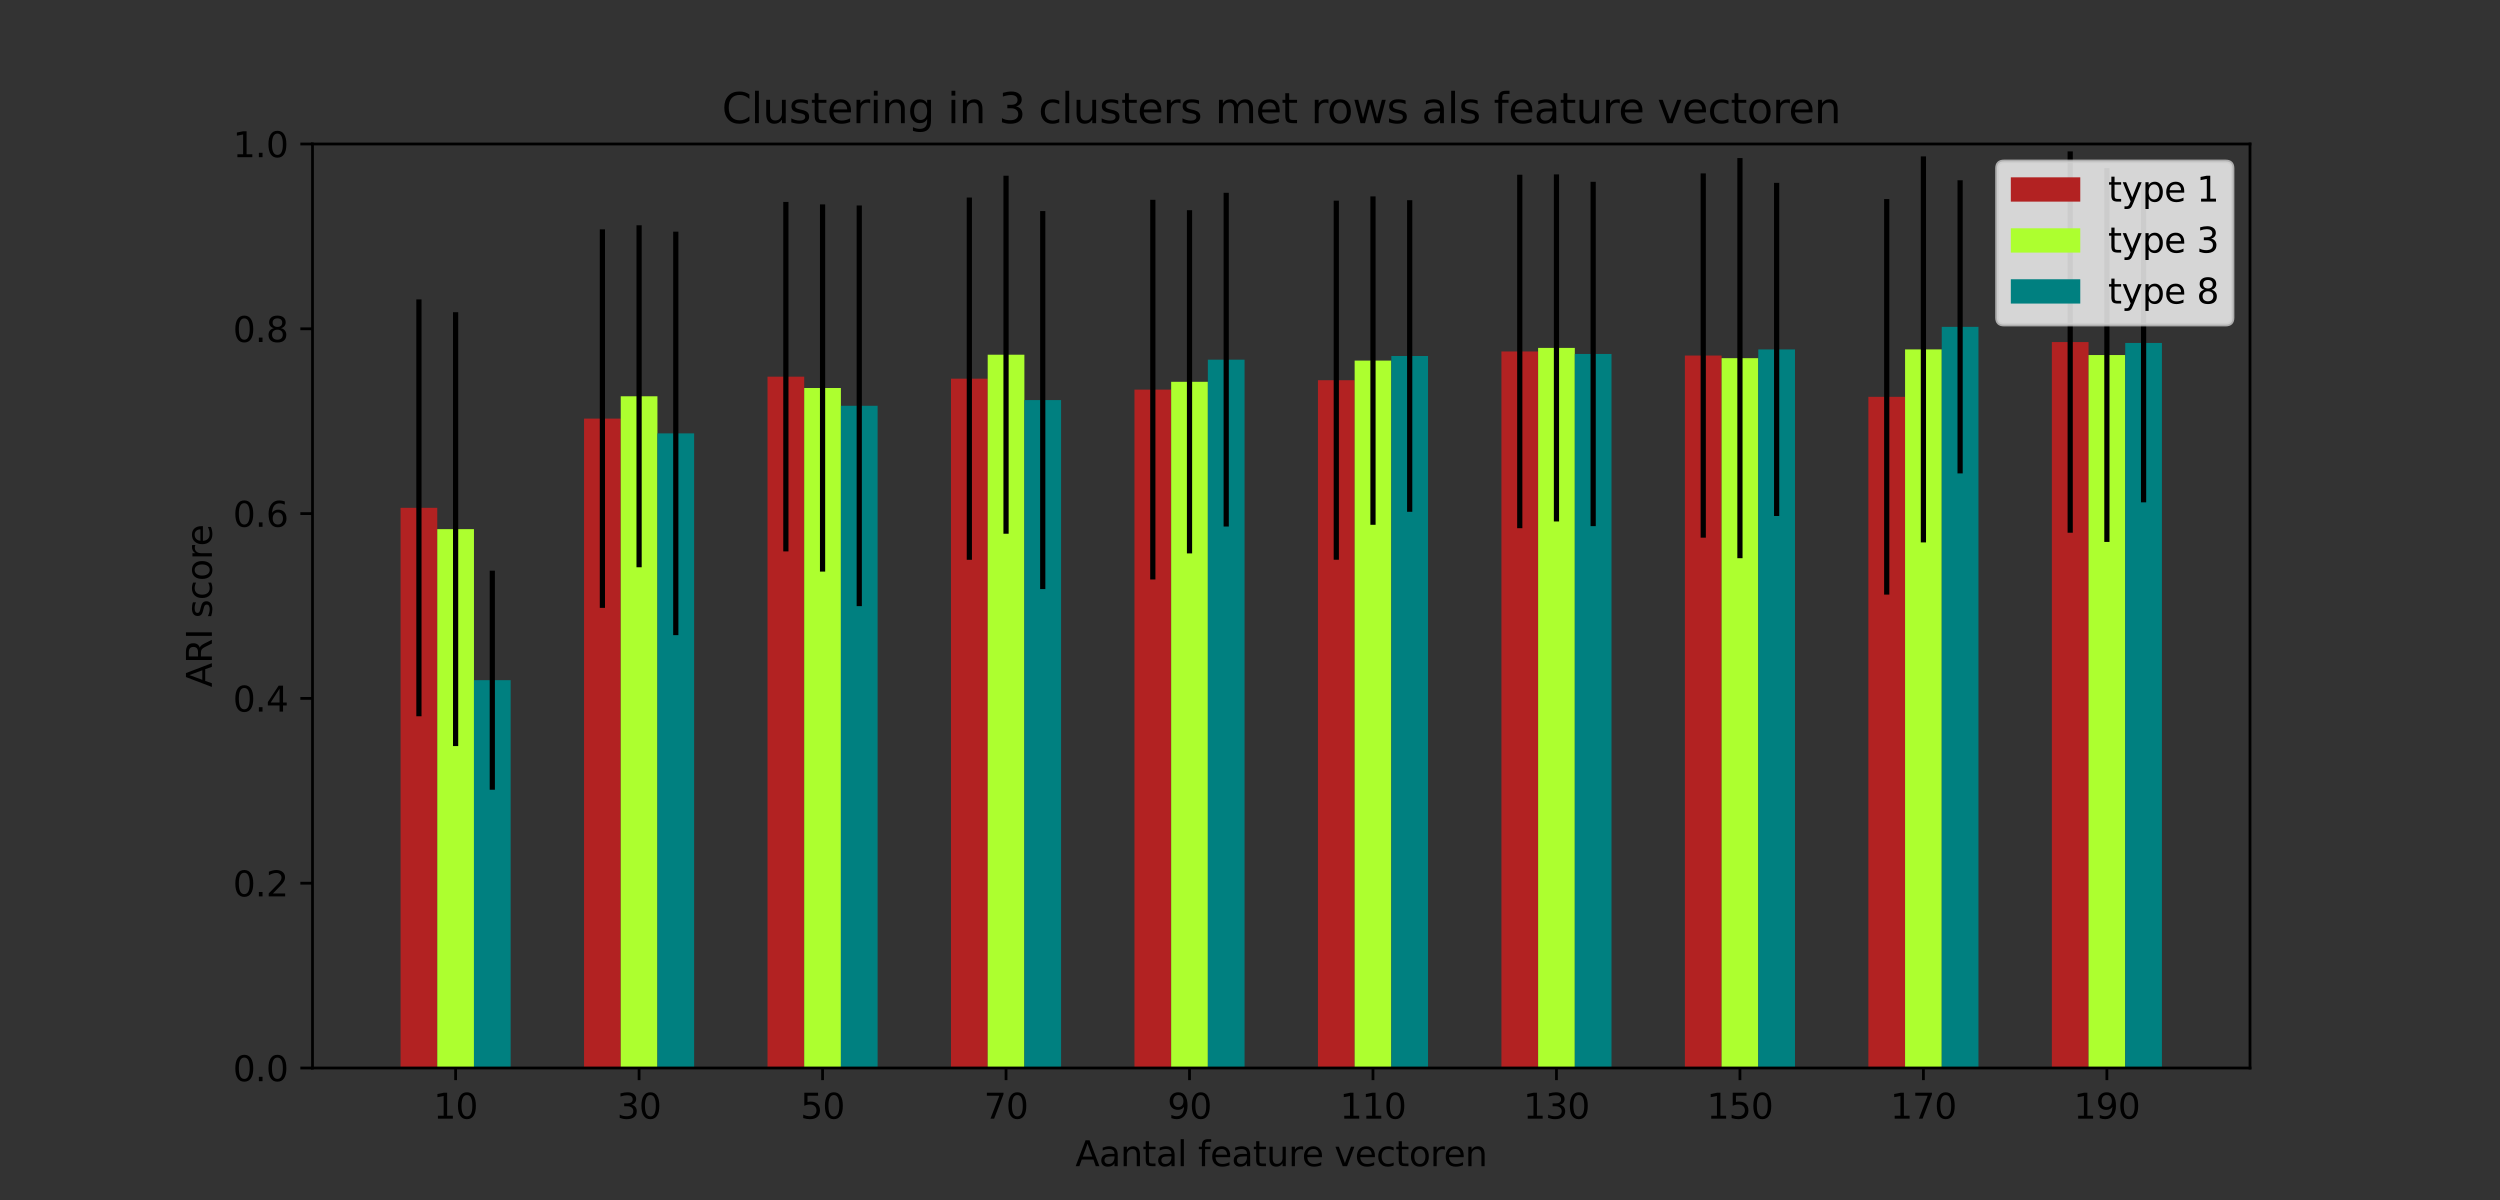 <?xml version="1.0" encoding="utf-8" standalone="no"?>
<!DOCTYPE svg PUBLIC "-//W3C//DTD SVG 1.1//EN"
  "http://www.w3.org/Graphics/SVG/1.1/DTD/svg11.dtd">
<svg xmlns:xlink="http://www.w3.org/1999/xlink" width="720pt" height="345.6pt" viewBox="0 0 720 345.6" xmlns="http://www.w3.org/2000/svg" version="1.1">
 <rect x="0" y="0" width="720" height="345.6" fill="#333333" stroke="none"/>
 <defs>
  <style type="text/css">*{stroke-linejoin: round; stroke-linecap: butt}</style>
 </defs>
 <g id="figure_1">
  <g id="patch_1">
   <path d="M 0 345.6 
L 720 345.6 
L 720 0 
L 0 0 
L 0 345.6 
z
" style="fill: none"/>
  </g>
  <g id="axes_1">
   <g id="patch_2">
    <path d="M 90 307.584 
L 648 307.584 
L 648 41.472 
L 90 41.472 
L 90 307.584 
z
" style="fill: none"/>
   </g>
   <g id="patch_3">
    <path d="M 115.364 307.584 
L 125.932 307.584 
L 125.932 146.255 
L 115.364 146.255 
z
" clip-path="url(#p0813f68120)" style="fill: #b22222"/>
   </g>
   <g id="patch_4">
    <path d="M 168.205 307.584 
L 178.773 307.584 
L 178.773 120.563 
L 168.205 120.563 
z
" clip-path="url(#p0813f68120)" style="fill: #b22222"/>
   </g>
   <g id="patch_5">
    <path d="M 221.045 307.584 
L 231.614 307.584 
L 231.614 108.483 
L 221.045 108.483 
z
" clip-path="url(#p0813f68120)" style="fill: #b22222"/>
   </g>
   <g id="patch_6">
    <path d="M 273.886 307.584 
L 284.455 307.584 
L 284.455 109.061 
L 273.886 109.061 
z
" clip-path="url(#p0813f68120)" style="fill: #b22222"/>
   </g>
   <g id="patch_7">
    <path d="M 326.727 307.584 
L 337.295 307.584 
L 337.295 112.209 
L 326.727 112.209 
z
" clip-path="url(#p0813f68120)" style="fill: #b22222"/>
   </g>
   <g id="patch_8">
    <path d="M 379.568 307.584 
L 390.136 307.584 
L 390.136 109.502 
L 379.568 109.502 
z
" clip-path="url(#p0813f68120)" style="fill: #b22222"/>
   </g>
   <g id="patch_9">
    <path d="M 432.409 307.584 
L 442.977 307.584 
L 442.977 101.225 
L 432.409 101.225 
z
" clip-path="url(#p0813f68120)" style="fill: #b22222"/>
   </g>
   <g id="patch_10">
    <path d="M 485.25 307.584 
L 495.818 307.584 
L 495.818 102.398 
L 485.25 102.398 
z
" clip-path="url(#p0813f68120)" style="fill: #b22222"/>
   </g>
   <g id="patch_11">
    <path d="M 538.091 307.584 
L 548.659 307.584 
L 548.659 114.288 
L 538.091 114.288 
z
" clip-path="url(#p0813f68120)" style="fill: #b22222"/>
   </g>
   <g id="patch_12">
    <path d="M 590.932 307.584 
L 601.5 307.584 
L 601.5 98.518 
L 590.932 98.518 
z
" clip-path="url(#p0813f68120)" style="fill: #b22222"/>
   </g>
   <g id="patch_13">
    <path d="M 125.932 307.584 
L 136.5 307.584 
L 136.5 152.389 
L 125.932 152.389 
z
" clip-path="url(#p0813f68120)" style="fill: #adff2f"/>
   </g>
   <g id="patch_14">
    <path d="M 178.773 307.584 
L 189.341 307.584 
L 189.341 114.128 
L 178.773 114.128 
z
" clip-path="url(#p0813f68120)" style="fill: #adff2f"/>
   </g>
   <g id="patch_15">
    <path d="M 231.614 307.584 
L 242.182 307.584 
L 242.182 111.744 
L 231.614 111.744 
z
" clip-path="url(#p0813f68120)" style="fill: #adff2f"/>
   </g>
   <g id="patch_16">
    <path d="M 284.455 307.584 
L 295.023 307.584 
L 295.023 102.157 
L 284.455 102.157 
z
" clip-path="url(#p0813f68120)" style="fill: #adff2f"/>
   </g>
   <g id="patch_17">
    <path d="M 337.295 307.584 
L 347.864 307.584 
L 347.864 109.961 
L 337.295 109.961 
z
" clip-path="url(#p0813f68120)" style="fill: #adff2f"/>
   </g>
   <g id="patch_18">
    <path d="M 390.136 307.584 
L 400.705 307.584 
L 400.705 103.85 
L 390.136 103.85 
z
" clip-path="url(#p0813f68120)" style="fill: #adff2f"/>
   </g>
   <g id="patch_19">
    <path d="M 442.977 307.584 
L 453.545 307.584 
L 453.545 100.197 
L 442.977 100.197 
z
" clip-path="url(#p0813f68120)" style="fill: #adff2f"/>
   </g>
   <g id="patch_20">
    <path d="M 495.818 307.584 
L 506.386 307.584 
L 506.386 103.151 
L 495.818 103.151 
z
" clip-path="url(#p0813f68120)" style="fill: #adff2f"/>
   </g>
   <g id="patch_21">
    <path d="M 548.659 307.584 
L 559.227 307.584 
L 559.227 100.627 
L 548.659 100.627 
z
" clip-path="url(#p0813f68120)" style="fill: #adff2f"/>
   </g>
   <g id="patch_22">
    <path d="M 601.5 307.584 
L 612.068 307.584 
L 612.068 102.251 
L 601.5 102.251 
z
" clip-path="url(#p0813f68120)" style="fill: #adff2f"/>
   </g>
   <g id="patch_23">
    <path d="M 136.5 307.584 
L 147.068 307.584 
L 147.068 195.891 
L 136.5 195.891 
z
" clip-path="url(#p0813f68120)" style="fill: #008080"/>
   </g>
   <g id="patch_24">
    <path d="M 189.341 307.584 
L 199.909 307.584 
L 199.909 124.815 
L 189.341 124.815 
z
" clip-path="url(#p0813f68120)" style="fill: #008080"/>
   </g>
   <g id="patch_25">
    <path d="M 242.182 307.584 
L 252.75 307.584 
L 252.75 116.87 
L 242.182 116.87 
z
" clip-path="url(#p0813f68120)" style="fill: #008080"/>
   </g>
   <g id="patch_26">
    <path d="M 295.023 307.584 
L 305.591 307.584 
L 305.591 115.222 
L 295.023 115.222 
z
" clip-path="url(#p0813f68120)" style="fill: #008080"/>
   </g>
   <g id="patch_27">
    <path d="M 347.864 307.584 
L 358.432 307.584 
L 358.432 103.581 
L 347.864 103.581 
z
" clip-path="url(#p0813f68120)" style="fill: #008080"/>
   </g>
   <g id="patch_28">
    <path d="M 400.705 307.584 
L 411.273 307.584 
L 411.273 102.529 
L 400.705 102.529 
z
" clip-path="url(#p0813f68120)" style="fill: #008080"/>
   </g>
   <g id="patch_29">
    <path d="M 453.545 307.584 
L 464.114 307.584 
L 464.114 101.941 
L 453.545 101.941 
z
" clip-path="url(#p0813f68120)" style="fill: #008080"/>
   </g>
   <g id="patch_30">
    <path d="M 506.386 307.584 
L 516.955 307.584 
L 516.955 100.633 
L 506.386 100.633 
z
" clip-path="url(#p0813f68120)" style="fill: #008080"/>
   </g>
   <g id="patch_31">
    <path d="M 559.227 307.584 
L 569.795 307.584 
L 569.795 94.133 
L 559.227 94.133 
z
" clip-path="url(#p0813f68120)" style="fill: #008080"/>
   </g>
   <g id="patch_32">
    <path d="M 612.068 307.584 
L 622.636 307.584 
L 622.636 98.776 
L 612.068 98.776 
z
" clip-path="url(#p0813f68120)" style="fill: #008080"/>
   </g>
   <g id="matplotlib.axis_1">
    <g id="xtick_1">
     <g id="line2d_1">
      <defs>
       <path id="m3f0f25c552" d="M 0 0 
L 0 3.5 
" style="stroke: #000000; stroke-width: 0.8"/>
      </defs>
      <g>
       <use xlink:href="#m3f0f25c552" x="131.216" y="307.584" style="stroke: #000000; stroke-width: 0.8"/>
      </g>
     </g>
     <g id="text_1">
      <!-- 10 -->
      <g transform="translate(124.853 322.182) scale(0.1 -0.1)">
       <defs>
        <path id="DejaVuSans-31" d="M 794 531 
L 1825 531 
L 1825 4091 
L 703 3866 
L 703 4441 
L 1819 4666 
L 2450 4666 
L 2450 531 
L 3481 531 
L 3481 0 
L 794 0 
L 794 531 
z
" transform="scale(0.016)"/>
        <path id="DejaVuSans-30" d="M 2034 4250 
Q 1547 4250 1301 3770 
Q 1056 3291 1056 2328 
Q 1056 1369 1301 889 
Q 1547 409 2034 409 
Q 2525 409 2770 889 
Q 3016 1369 3016 2328 
Q 3016 3291 2770 3770 
Q 2525 4250 2034 4250 
z
M 2034 4750 
Q 2819 4750 3233 4129 
Q 3647 3509 3647 2328 
Q 3647 1150 3233 529 
Q 2819 -91 2034 -91 
Q 1250 -91 836 529 
Q 422 1150 422 2328 
Q 422 3509 836 4129 
Q 1250 4750 2034 4750 
z
" transform="scale(0.016)"/>
       </defs>
       <use xlink:href="#DejaVuSans-31"/>
       <use xlink:href="#DejaVuSans-30" x="63.623"/>
      </g>
     </g>
    </g>
    <g id="xtick_2">
     <g id="line2d_2">
      <g>
       <use xlink:href="#m3f0f25c552" x="184.057" y="307.584" style="stroke: #000000; stroke-width: 0.8"/>
      </g>
     </g>
     <g id="text_2">
      <!-- 30 -->
      <g transform="translate(177.694 322.182) scale(0.1 -0.1)">
       <defs>
        <path id="DejaVuSans-33" d="M 2597 2516 
Q 3050 2419 3304 2112 
Q 3559 1806 3559 1356 
Q 3559 666 3084 287 
Q 2609 -91 1734 -91 
Q 1441 -91 1130 -33 
Q 819 25 488 141 
L 488 750 
Q 750 597 1062 519 
Q 1375 441 1716 441 
Q 2309 441 2620 675 
Q 2931 909 2931 1356 
Q 2931 1769 2642 2001 
Q 2353 2234 1838 2234 
L 1294 2234 
L 1294 2753 
L 1863 2753 
Q 2328 2753 2575 2939 
Q 2822 3125 2822 3475 
Q 2822 3834 2567 4026 
Q 2313 4219 1838 4219 
Q 1578 4219 1281 4162 
Q 984 4106 628 3988 
L 628 4550 
Q 988 4650 1302 4700 
Q 1616 4750 1894 4750 
Q 2613 4750 3031 4423 
Q 3450 4097 3450 3541 
Q 3450 3153 3228 2886 
Q 3006 2619 2597 2516 
z
" transform="scale(0.016)"/>
       </defs>
       <use xlink:href="#DejaVuSans-33"/>
       <use xlink:href="#DejaVuSans-30" x="63.623"/>
      </g>
     </g>
    </g>
    <g id="xtick_3">
     <g id="line2d_3">
      <g>
       <use xlink:href="#m3f0f25c552" x="236.898" y="307.584" style="stroke: #000000; stroke-width: 0.8"/>
      </g>
     </g>
     <g id="text_3">
      <!-- 50 -->
      <g transform="translate(230.535 322.182) scale(0.1 -0.1)">
       <defs>
        <path id="DejaVuSans-35" d="M 691 4666 
L 3169 4666 
L 3169 4134 
L 1269 4134 
L 1269 2991 
Q 1406 3038 1543 3061 
Q 1681 3084 1819 3084 
Q 2600 3084 3056 2656 
Q 3513 2228 3513 1497 
Q 3513 744 3044 326 
Q 2575 -91 1722 -91 
Q 1428 -91 1123 -41 
Q 819 9 494 109 
L 494 744 
Q 775 591 1075 516 
Q 1375 441 1709 441 
Q 2250 441 2565 725 
Q 2881 1009 2881 1497 
Q 2881 1984 2565 2268 
Q 2250 2553 1709 2553 
Q 1456 2553 1204 2497 
Q 953 2441 691 2322 
L 691 4666 
z
" transform="scale(0.016)"/>
       </defs>
       <use xlink:href="#DejaVuSans-35"/>
       <use xlink:href="#DejaVuSans-30" x="63.623"/>
      </g>
     </g>
    </g>
    <g id="xtick_4">
     <g id="line2d_4">
      <g>
       <use xlink:href="#m3f0f25c552" x="289.739" y="307.584" style="stroke: #000000; stroke-width: 0.8"/>
      </g>
     </g>
     <g id="text_4">
      <!-- 70 -->
      <g transform="translate(283.376 322.182) scale(0.1 -0.1)">
       <defs>
        <path id="DejaVuSans-37" d="M 525 4666 
L 3525 4666 
L 3525 4397 
L 1831 0 
L 1172 0 
L 2766 4134 
L 525 4134 
L 525 4666 
z
" transform="scale(0.016)"/>
       </defs>
       <use xlink:href="#DejaVuSans-37"/>
       <use xlink:href="#DejaVuSans-30" x="63.623"/>
      </g>
     </g>
    </g>
    <g id="xtick_5">
     <g id="line2d_5">
      <g>
       <use xlink:href="#m3f0f25c552" x="342.58" y="307.584" style="stroke: #000000; stroke-width: 0.8"/>
      </g>
     </g>
     <g id="text_5">
      <!-- 90 -->
      <g transform="translate(336.217 322.182) scale(0.1 -0.1)">
       <defs>
        <path id="DejaVuSans-39" d="M 703 97 
L 703 672 
Q 941 559 1184 500 
Q 1428 441 1663 441 
Q 2288 441 2617 861 
Q 2947 1281 2994 2138 
Q 2813 1869 2534 1725 
Q 2256 1581 1919 1581 
Q 1219 1581 811 2004 
Q 403 2428 403 3163 
Q 403 3881 828 4315 
Q 1253 4750 1959 4750 
Q 2769 4750 3195 4129 
Q 3622 3509 3622 2328 
Q 3622 1225 3098 567 
Q 2575 -91 1691 -91 
Q 1453 -91 1209 -44 
Q 966 3 703 97 
z
M 1959 2075 
Q 2384 2075 2632 2365 
Q 2881 2656 2881 3163 
Q 2881 3666 2632 3958 
Q 2384 4250 1959 4250 
Q 1534 4250 1286 3958 
Q 1038 3666 1038 3163 
Q 1038 2656 1286 2365 
Q 1534 2075 1959 2075 
z
" transform="scale(0.016)"/>
       </defs>
       <use xlink:href="#DejaVuSans-39"/>
       <use xlink:href="#DejaVuSans-30" x="63.623"/>
      </g>
     </g>
    </g>
    <g id="xtick_6">
     <g id="line2d_6">
      <g>
       <use xlink:href="#m3f0f25c552" x="395.42" y="307.584" style="stroke: #000000; stroke-width: 0.8"/>
      </g>
     </g>
     <g id="text_6">
      <!-- 110 -->
      <g transform="translate(385.877 322.182) scale(0.1 -0.1)">
       <use xlink:href="#DejaVuSans-31"/>
       <use xlink:href="#DejaVuSans-31" x="63.623"/>
       <use xlink:href="#DejaVuSans-30" x="127.246"/>
      </g>
     </g>
    </g>
    <g id="xtick_7">
     <g id="line2d_7">
      <g>
       <use xlink:href="#m3f0f25c552" x="448.261" y="307.584" style="stroke: #000000; stroke-width: 0.8"/>
      </g>
     </g>
     <g id="text_7">
      <!-- 130 -->
      <g transform="translate(438.718 322.182) scale(0.1 -0.1)">
       <use xlink:href="#DejaVuSans-31"/>
       <use xlink:href="#DejaVuSans-33" x="63.623"/>
       <use xlink:href="#DejaVuSans-30" x="127.246"/>
      </g>
     </g>
    </g>
    <g id="xtick_8">
     <g id="line2d_8">
      <g>
       <use xlink:href="#m3f0f25c552" x="501.102" y="307.584" style="stroke: #000000; stroke-width: 0.8"/>
      </g>
     </g>
     <g id="text_8">
      <!-- 150 -->
      <g transform="translate(491.559 322.182) scale(0.1 -0.1)">
       <use xlink:href="#DejaVuSans-31"/>
       <use xlink:href="#DejaVuSans-35" x="63.623"/>
       <use xlink:href="#DejaVuSans-30" x="127.246"/>
      </g>
     </g>
    </g>
    <g id="xtick_9">
     <g id="line2d_9">
      <g>
       <use xlink:href="#m3f0f25c552" x="553.943" y="307.584" style="stroke: #000000; stroke-width: 0.8"/>
      </g>
     </g>
     <g id="text_9">
      <!-- 170 -->
      <g transform="translate(544.399 322.182) scale(0.1 -0.1)">
       <use xlink:href="#DejaVuSans-31"/>
       <use xlink:href="#DejaVuSans-37" x="63.623"/>
       <use xlink:href="#DejaVuSans-30" x="127.246"/>
      </g>
     </g>
    </g>
    <g id="xtick_10">
     <g id="line2d_10">
      <g>
       <use xlink:href="#m3f0f25c552" x="606.784" y="307.584" style="stroke: #000000; stroke-width: 0.8"/>
      </g>
     </g>
     <g id="text_10">
      <!-- 190 -->
      <g transform="translate(597.24 322.182) scale(0.1 -0.1)">
       <use xlink:href="#DejaVuSans-31"/>
       <use xlink:href="#DejaVuSans-39" x="63.623"/>
       <use xlink:href="#DejaVuSans-30" x="127.246"/>
      </g>
     </g>
    </g>
    <g id="text_11">
     <!-- Aantal feature vectoren -->
     <g transform="translate(309.713 335.861) scale(0.1 -0.1)">
      <defs>
       <path id="DejaVuSans-41" d="M 2188 4044 
L 1331 1722 
L 3047 1722 
L 2188 4044 
z
M 1831 4666 
L 2547 4666 
L 4325 0 
L 3669 0 
L 3244 1197 
L 1141 1197 
L 716 0 
L 50 0 
L 1831 4666 
z
" transform="scale(0.016)"/>
       <path id="DejaVuSans-61" d="M 2194 1759 
Q 1497 1759 1228 1600 
Q 959 1441 959 1056 
Q 959 750 1161 570 
Q 1363 391 1709 391 
Q 2188 391 2477 730 
Q 2766 1069 2766 1631 
L 2766 1759 
L 2194 1759 
z
M 3341 1997 
L 3341 0 
L 2766 0 
L 2766 531 
Q 2569 213 2275 61 
Q 1981 -91 1556 -91 
Q 1019 -91 701 211 
Q 384 513 384 1019 
Q 384 1609 779 1909 
Q 1175 2209 1959 2209 
L 2766 2209 
L 2766 2266 
Q 2766 2663 2505 2880 
Q 2244 3097 1772 3097 
Q 1472 3097 1187 3025 
Q 903 2953 641 2809 
L 641 3341 
Q 956 3463 1253 3523 
Q 1550 3584 1831 3584 
Q 2591 3584 2966 3190 
Q 3341 2797 3341 1997 
z
" transform="scale(0.016)"/>
       <path id="DejaVuSans-6e" d="M 3513 2113 
L 3513 0 
L 2938 0 
L 2938 2094 
Q 2938 2591 2744 2837 
Q 2550 3084 2163 3084 
Q 1697 3084 1428 2787 
Q 1159 2491 1159 1978 
L 1159 0 
L 581 0 
L 581 3500 
L 1159 3500 
L 1159 2956 
Q 1366 3272 1645 3428 
Q 1925 3584 2291 3584 
Q 2894 3584 3203 3211 
Q 3513 2838 3513 2113 
z
" transform="scale(0.016)"/>
       <path id="DejaVuSans-74" d="M 1172 4494 
L 1172 3500 
L 2356 3500 
L 2356 3053 
L 1172 3053 
L 1172 1153 
Q 1172 725 1289 603 
Q 1406 481 1766 481 
L 2356 481 
L 2356 0 
L 1766 0 
Q 1100 0 847 248 
Q 594 497 594 1153 
L 594 3053 
L 172 3053 
L 172 3500 
L 594 3500 
L 594 4494 
L 1172 4494 
z
" transform="scale(0.016)"/>
       <path id="DejaVuSans-6c" d="M 603 4863 
L 1178 4863 
L 1178 0 
L 603 0 
L 603 4863 
z
" transform="scale(0.016)"/>
       <path id="DejaVuSans-20" transform="scale(0.016)"/>
       <path id="DejaVuSans-66" d="M 2375 4863 
L 2375 4384 
L 1825 4384 
Q 1516 4384 1395 4259 
Q 1275 4134 1275 3809 
L 1275 3500 
L 2222 3500 
L 2222 3053 
L 1275 3053 
L 1275 0 
L 697 0 
L 697 3053 
L 147 3053 
L 147 3500 
L 697 3500 
L 697 3744 
Q 697 4328 969 4595 
Q 1241 4863 1831 4863 
L 2375 4863 
z
" transform="scale(0.016)"/>
       <path id="DejaVuSans-65" d="M 3597 1894 
L 3597 1613 
L 953 1613 
Q 991 1019 1311 708 
Q 1631 397 2203 397 
Q 2534 397 2845 478 
Q 3156 559 3463 722 
L 3463 178 
Q 3153 47 2828 -22 
Q 2503 -91 2169 -91 
Q 1331 -91 842 396 
Q 353 884 353 1716 
Q 353 2575 817 3079 
Q 1281 3584 2069 3584 
Q 2775 3584 3186 3129 
Q 3597 2675 3597 1894 
z
M 3022 2063 
Q 3016 2534 2758 2815 
Q 2500 3097 2075 3097 
Q 1594 3097 1305 2825 
Q 1016 2553 972 2059 
L 3022 2063 
z
" transform="scale(0.016)"/>
       <path id="DejaVuSans-75" d="M 544 1381 
L 544 3500 
L 1119 3500 
L 1119 1403 
Q 1119 906 1312 657 
Q 1506 409 1894 409 
Q 2359 409 2629 706 
Q 2900 1003 2900 1516 
L 2900 3500 
L 3475 3500 
L 3475 0 
L 2900 0 
L 2900 538 
Q 2691 219 2414 64 
Q 2138 -91 1772 -91 
Q 1169 -91 856 284 
Q 544 659 544 1381 
z
M 1991 3584 
L 1991 3584 
z
" transform="scale(0.016)"/>
       <path id="DejaVuSans-72" d="M 2631 2963 
Q 2534 3019 2420 3045 
Q 2306 3072 2169 3072 
Q 1681 3072 1420 2755 
Q 1159 2438 1159 1844 
L 1159 0 
L 581 0 
L 581 3500 
L 1159 3500 
L 1159 2956 
Q 1341 3275 1631 3429 
Q 1922 3584 2338 3584 
Q 2397 3584 2469 3576 
Q 2541 3569 2628 3553 
L 2631 2963 
z
" transform="scale(0.016)"/>
       <path id="DejaVuSans-76" d="M 191 3500 
L 800 3500 
L 1894 563 
L 2988 3500 
L 3597 3500 
L 2284 0 
L 1503 0 
L 191 3500 
z
" transform="scale(0.016)"/>
       <path id="DejaVuSans-63" d="M 3122 3366 
L 3122 2828 
Q 2878 2963 2633 3030 
Q 2388 3097 2138 3097 
Q 1578 3097 1268 2742 
Q 959 2388 959 1747 
Q 959 1106 1268 751 
Q 1578 397 2138 397 
Q 2388 397 2633 464 
Q 2878 531 3122 666 
L 3122 134 
Q 2881 22 2623 -34 
Q 2366 -91 2075 -91 
Q 1284 -91 818 406 
Q 353 903 353 1747 
Q 353 2603 823 3093 
Q 1294 3584 2113 3584 
Q 2378 3584 2631 3529 
Q 2884 3475 3122 3366 
z
" transform="scale(0.016)"/>
       <path id="DejaVuSans-6f" d="M 1959 3097 
Q 1497 3097 1228 2736 
Q 959 2375 959 1747 
Q 959 1119 1226 758 
Q 1494 397 1959 397 
Q 2419 397 2687 759 
Q 2956 1122 2956 1747 
Q 2956 2369 2687 2733 
Q 2419 3097 1959 3097 
z
M 1959 3584 
Q 2709 3584 3137 3096 
Q 3566 2609 3566 1747 
Q 3566 888 3137 398 
Q 2709 -91 1959 -91 
Q 1206 -91 779 398 
Q 353 888 353 1747 
Q 353 2609 779 3096 
Q 1206 3584 1959 3584 
z
" transform="scale(0.016)"/>
      </defs>
      <use xlink:href="#DejaVuSans-41"/>
      <use xlink:href="#DejaVuSans-61" x="68.408"/>
      <use xlink:href="#DejaVuSans-6e" x="129.688"/>
      <use xlink:href="#DejaVuSans-74" x="193.066"/>
      <use xlink:href="#DejaVuSans-61" x="232.275"/>
      <use xlink:href="#DejaVuSans-6c" x="293.555"/>
      <use xlink:href="#DejaVuSans-20" x="321.338"/>
      <use xlink:href="#DejaVuSans-66" x="353.125"/>
      <use xlink:href="#DejaVuSans-65" x="388.33"/>
      <use xlink:href="#DejaVuSans-61" x="449.854"/>
      <use xlink:href="#DejaVuSans-74" x="511.133"/>
      <use xlink:href="#DejaVuSans-75" x="550.342"/>
      <use xlink:href="#DejaVuSans-72" x="613.721"/>
      <use xlink:href="#DejaVuSans-65" x="652.584"/>
      <use xlink:href="#DejaVuSans-20" x="714.107"/>
      <use xlink:href="#DejaVuSans-76" x="745.895"/>
      <use xlink:href="#DejaVuSans-65" x="805.074"/>
      <use xlink:href="#DejaVuSans-63" x="866.598"/>
      <use xlink:href="#DejaVuSans-74" x="921.578"/>
      <use xlink:href="#DejaVuSans-6f" x="960.787"/>
      <use xlink:href="#DejaVuSans-72" x="1021.969"/>
      <use xlink:href="#DejaVuSans-65" x="1060.832"/>
      <use xlink:href="#DejaVuSans-6e" x="1122.355"/>
     </g>
    </g>
   </g>
   <g id="matplotlib.axis_2">
    <g id="ytick_1">
     <g id="line2d_11">
      <defs>
       <path id="m405bccf0ac" d="M 0 0 
L -3.5 0 
" style="stroke: #000000; stroke-width: 0.8"/>
      </defs>
      <g>
       <use xlink:href="#m405bccf0ac" x="90" y="307.584" style="stroke: #000000; stroke-width: 0.8"/>
      </g>
     </g>
     <g id="text_12">
      <!-- 0.0 -->
      <g transform="translate(67.097 311.383) scale(0.1 -0.1)">
       <defs>
        <path id="DejaVuSans-2e" d="M 684 794 
L 1344 794 
L 1344 0 
L 684 0 
L 684 794 
z
" transform="scale(0.016)"/>
       </defs>
       <use xlink:href="#DejaVuSans-30"/>
       <use xlink:href="#DejaVuSans-2e" x="63.623"/>
       <use xlink:href="#DejaVuSans-30" x="95.41"/>
      </g>
     </g>
    </g>
    <g id="ytick_2">
     <g id="line2d_12">
      <g>
       <use xlink:href="#m405bccf0ac" x="90" y="254.362" style="stroke: #000000; stroke-width: 0.8"/>
      </g>
     </g>
     <g id="text_13">
      <!-- 0.2 -->
      <g transform="translate(67.097 258.161) scale(0.1 -0.1)">
       <defs>
        <path id="DejaVuSans-32" d="M 1228 531 
L 3431 531 
L 3431 0 
L 469 0 
L 469 531 
Q 828 903 1448 1529 
Q 2069 2156 2228 2338 
Q 2531 2678 2651 2914 
Q 2772 3150 2772 3378 
Q 2772 3750 2511 3984 
Q 2250 4219 1831 4219 
Q 1534 4219 1204 4116 
Q 875 4013 500 3803 
L 500 4441 
Q 881 4594 1212 4672 
Q 1544 4750 1819 4750 
Q 2544 4750 2975 4387 
Q 3406 4025 3406 3419 
Q 3406 3131 3298 2873 
Q 3191 2616 2906 2266 
Q 2828 2175 2409 1742 
Q 1991 1309 1228 531 
z
" transform="scale(0.016)"/>
       </defs>
       <use xlink:href="#DejaVuSans-30"/>
       <use xlink:href="#DejaVuSans-2e" x="63.623"/>
       <use xlink:href="#DejaVuSans-32" x="95.41"/>
      </g>
     </g>
    </g>
    <g id="ytick_3">
     <g id="line2d_13">
      <g>
       <use xlink:href="#m405bccf0ac" x="90" y="201.139" style="stroke: #000000; stroke-width: 0.8"/>
      </g>
     </g>
     <g id="text_14">
      <!-- 0.4 -->
      <g transform="translate(67.097 204.938) scale(0.1 -0.1)">
       <defs>
        <path id="DejaVuSans-34" d="M 2419 4116 
L 825 1625 
L 2419 1625 
L 2419 4116 
z
M 2253 4666 
L 3047 4666 
L 3047 1625 
L 3713 1625 
L 3713 1100 
L 3047 1100 
L 3047 0 
L 2419 0 
L 2419 1100 
L 313 1100 
L 313 1709 
L 2253 4666 
z
" transform="scale(0.016)"/>
       </defs>
       <use xlink:href="#DejaVuSans-30"/>
       <use xlink:href="#DejaVuSans-2e" x="63.623"/>
       <use xlink:href="#DejaVuSans-34" x="95.41"/>
      </g>
     </g>
    </g>
    <g id="ytick_4">
     <g id="line2d_14">
      <g>
       <use xlink:href="#m405bccf0ac" x="90" y="147.917" style="stroke: #000000; stroke-width: 0.8"/>
      </g>
     </g>
     <g id="text_15">
      <!-- 0.6 -->
      <g transform="translate(67.097 151.716) scale(0.1 -0.1)">
       <defs>
        <path id="DejaVuSans-36" d="M 2113 2584 
Q 1688 2584 1439 2293 
Q 1191 2003 1191 1497 
Q 1191 994 1439 701 
Q 1688 409 2113 409 
Q 2538 409 2786 701 
Q 3034 994 3034 1497 
Q 3034 2003 2786 2293 
Q 2538 2584 2113 2584 
z
M 3366 4563 
L 3366 3988 
Q 3128 4100 2886 4159 
Q 2644 4219 2406 4219 
Q 1781 4219 1451 3797 
Q 1122 3375 1075 2522 
Q 1259 2794 1537 2939 
Q 1816 3084 2150 3084 
Q 2853 3084 3261 2657 
Q 3669 2231 3669 1497 
Q 3669 778 3244 343 
Q 2819 -91 2113 -91 
Q 1303 -91 875 529 
Q 447 1150 447 2328 
Q 447 3434 972 4092 
Q 1497 4750 2381 4750 
Q 2619 4750 2861 4703 
Q 3103 4656 3366 4563 
z
" transform="scale(0.016)"/>
       </defs>
       <use xlink:href="#DejaVuSans-30"/>
       <use xlink:href="#DejaVuSans-2e" x="63.623"/>
       <use xlink:href="#DejaVuSans-36" x="95.41"/>
      </g>
     </g>
    </g>
    <g id="ytick_5">
     <g id="line2d_15">
      <g>
       <use xlink:href="#m405bccf0ac" x="90" y="94.694" style="stroke: #000000; stroke-width: 0.8"/>
      </g>
     </g>
     <g id="text_16">
      <!-- 0.8 -->
      <g transform="translate(67.097 98.494) scale(0.1 -0.1)">
       <defs>
        <path id="DejaVuSans-38" d="M 2034 2216 
Q 1584 2216 1326 1975 
Q 1069 1734 1069 1313 
Q 1069 891 1326 650 
Q 1584 409 2034 409 
Q 2484 409 2743 651 
Q 3003 894 3003 1313 
Q 3003 1734 2745 1975 
Q 2488 2216 2034 2216 
z
M 1403 2484 
Q 997 2584 770 2862 
Q 544 3141 544 3541 
Q 544 4100 942 4425 
Q 1341 4750 2034 4750 
Q 2731 4750 3128 4425 
Q 3525 4100 3525 3541 
Q 3525 3141 3298 2862 
Q 3072 2584 2669 2484 
Q 3125 2378 3379 2068 
Q 3634 1759 3634 1313 
Q 3634 634 3220 271 
Q 2806 -91 2034 -91 
Q 1263 -91 848 271 
Q 434 634 434 1313 
Q 434 1759 690 2068 
Q 947 2378 1403 2484 
z
M 1172 3481 
Q 1172 3119 1398 2916 
Q 1625 2713 2034 2713 
Q 2441 2713 2670 2916 
Q 2900 3119 2900 3481 
Q 2900 3844 2670 4047 
Q 2441 4250 2034 4250 
Q 1625 4250 1398 4047 
Q 1172 3844 1172 3481 
z
" transform="scale(0.016)"/>
       </defs>
       <use xlink:href="#DejaVuSans-30"/>
       <use xlink:href="#DejaVuSans-2e" x="63.623"/>
       <use xlink:href="#DejaVuSans-38" x="95.41"/>
      </g>
     </g>
    </g>
    <g id="ytick_6">
     <g id="line2d_16">
      <g>
       <use xlink:href="#m405bccf0ac" x="90" y="41.472" style="stroke: #000000; stroke-width: 0.8"/>
      </g>
     </g>
     <g id="text_17">
      <!-- 1.0 -->
      <g transform="translate(67.097 45.271) scale(0.1 -0.1)">
       <use xlink:href="#DejaVuSans-31"/>
       <use xlink:href="#DejaVuSans-2e" x="63.623"/>
       <use xlink:href="#DejaVuSans-30" x="95.41"/>
      </g>
     </g>
    </g>
    <g id="text_18">
     <!-- ARI score -->
     <g transform="translate(61.017 197.919) rotate(-90) scale(0.1 -0.1)">
      <defs>
       <path id="DejaVuSans-52" d="M 2841 2188 
Q 3044 2119 3236 1894 
Q 3428 1669 3622 1275 
L 4263 0 
L 3584 0 
L 2988 1197 
Q 2756 1666 2539 1819 
Q 2322 1972 1947 1972 
L 1259 1972 
L 1259 0 
L 628 0 
L 628 4666 
L 2053 4666 
Q 2853 4666 3247 4331 
Q 3641 3997 3641 3322 
Q 3641 2881 3436 2590 
Q 3231 2300 2841 2188 
z
M 1259 4147 
L 1259 2491 
L 2053 2491 
Q 2509 2491 2742 2702 
Q 2975 2913 2975 3322 
Q 2975 3731 2742 3939 
Q 2509 4147 2053 4147 
L 1259 4147 
z
" transform="scale(0.016)"/>
       <path id="DejaVuSans-49" d="M 628 4666 
L 1259 4666 
L 1259 0 
L 628 0 
L 628 4666 
z
" transform="scale(0.016)"/>
       <path id="DejaVuSans-73" d="M 2834 3397 
L 2834 2853 
Q 2591 2978 2328 3040 
Q 2066 3103 1784 3103 
Q 1356 3103 1142 2972 
Q 928 2841 928 2578 
Q 928 2378 1081 2264 
Q 1234 2150 1697 2047 
L 1894 2003 
Q 2506 1872 2764 1633 
Q 3022 1394 3022 966 
Q 3022 478 2636 193 
Q 2250 -91 1575 -91 
Q 1294 -91 989 -36 
Q 684 19 347 128 
L 347 722 
Q 666 556 975 473 
Q 1284 391 1588 391 
Q 1994 391 2212 530 
Q 2431 669 2431 922 
Q 2431 1156 2273 1281 
Q 2116 1406 1581 1522 
L 1381 1569 
Q 847 1681 609 1914 
Q 372 2147 372 2553 
Q 372 3047 722 3315 
Q 1072 3584 1716 3584 
Q 2034 3584 2315 3537 
Q 2597 3491 2834 3397 
z
" transform="scale(0.016)"/>
      </defs>
      <use xlink:href="#DejaVuSans-41"/>
      <use xlink:href="#DejaVuSans-52" x="68.408"/>
      <use xlink:href="#DejaVuSans-49" x="137.891"/>
      <use xlink:href="#DejaVuSans-20" x="167.383"/>
      <use xlink:href="#DejaVuSans-73" x="199.17"/>
      <use xlink:href="#DejaVuSans-63" x="251.27"/>
      <use xlink:href="#DejaVuSans-6f" x="306.25"/>
      <use xlink:href="#DejaVuSans-72" x="367.432"/>
      <use xlink:href="#DejaVuSans-65" x="406.295"/>
     </g>
    </g>
   </g>
   <g id="LineCollection_1">
    <path d="M 120.648 206.293 
L 120.648 86.218 
" clip-path="url(#p0813f68120)" style="fill: none; stroke: #000000; stroke-width: 1.5"/>
    <path d="M 173.489 175.071 
L 173.489 66.054 
" clip-path="url(#p0813f68120)" style="fill: none; stroke: #000000; stroke-width: 1.5"/>
    <path d="M 226.33 158.811 
L 226.33 58.155 
" clip-path="url(#p0813f68120)" style="fill: none; stroke: #000000; stroke-width: 1.5"/>
    <path d="M 279.17 161.228 
L 279.17 56.895 
" clip-path="url(#p0813f68120)" style="fill: none; stroke: #000000; stroke-width: 1.5"/>
    <path d="M 332.011 166.883 
L 332.011 57.534 
" clip-path="url(#p0813f68120)" style="fill: none; stroke: #000000; stroke-width: 1.5"/>
    <path d="M 384.852 161.21 
L 384.852 57.793 
" clip-path="url(#p0813f68120)" style="fill: none; stroke: #000000; stroke-width: 1.5"/>
    <path d="M 437.693 152.117 
L 437.693 50.333 
" clip-path="url(#p0813f68120)" style="fill: none; stroke: #000000; stroke-width: 1.5"/>
    <path d="M 490.534 154.854 
L 490.534 49.942 
" clip-path="url(#p0813f68120)" style="fill: none; stroke: #000000; stroke-width: 1.5"/>
    <path d="M 543.375 171.245 
L 543.375 57.331 
" clip-path="url(#p0813f68120)" style="fill: none; stroke: #000000; stroke-width: 1.5"/>
    <path d="M 596.216 153.428 
L 596.216 43.608 
" clip-path="url(#p0813f68120)" style="fill: none; stroke: #000000; stroke-width: 1.5"/>
   </g>
   <g id="LineCollection_2">
    <path d="M 131.216 214.86 
L 131.216 89.918 
" clip-path="url(#p0813f68120)" style="fill: none; stroke: #000000; stroke-width: 1.5"/>
    <path d="M 184.057 163.382 
L 184.057 64.873 
" clip-path="url(#p0813f68120)" style="fill: none; stroke: #000000; stroke-width: 1.5"/>
    <path d="M 236.898 164.62 
L 236.898 58.867 
" clip-path="url(#p0813f68120)" style="fill: none; stroke: #000000; stroke-width: 1.5"/>
    <path d="M 289.739 153.708 
L 289.739 50.605 
" clip-path="url(#p0813f68120)" style="fill: none; stroke: #000000; stroke-width: 1.5"/>
    <path d="M 342.58 159.381 
L 342.58 60.541 
" clip-path="url(#p0813f68120)" style="fill: none; stroke: #000000; stroke-width: 1.5"/>
    <path d="M 395.42 151.137 
L 395.42 56.564 
" clip-path="url(#p0813f68120)" style="fill: none; stroke: #000000; stroke-width: 1.5"/>
    <path d="M 448.261 150.173 
L 448.261 50.221 
" clip-path="url(#p0813f68120)" style="fill: none; stroke: #000000; stroke-width: 1.5"/>
    <path d="M 501.102 160.77 
L 501.102 45.531 
" clip-path="url(#p0813f68120)" style="fill: none; stroke: #000000; stroke-width: 1.5"/>
    <path d="M 553.943 156.211 
L 553.943 45.043 
" clip-path="url(#p0813f68120)" style="fill: none; stroke: #000000; stroke-width: 1.5"/>
    <path d="M 606.784 156.086 
L 606.784 48.417 
" clip-path="url(#p0813f68120)" style="fill: none; stroke: #000000; stroke-width: 1.5"/>
   </g>
   <g id="LineCollection_3">
    <path d="M 141.784 227.435 
L 141.784 164.346 
" clip-path="url(#p0813f68120)" style="fill: none; stroke: #000000; stroke-width: 1.5"/>
    <path d="M 194.625 182.91 
L 194.625 66.72 
" clip-path="url(#p0813f68120)" style="fill: none; stroke: #000000; stroke-width: 1.5"/>
    <path d="M 247.466 174.575 
L 247.466 59.166 
" clip-path="url(#p0813f68120)" style="fill: none; stroke: #000000; stroke-width: 1.5"/>
    <path d="M 300.307 169.658 
L 300.307 60.785 
" clip-path="url(#p0813f68120)" style="fill: none; stroke: #000000; stroke-width: 1.5"/>
    <path d="M 353.148 151.643 
L 353.148 55.52 
" clip-path="url(#p0813f68120)" style="fill: none; stroke: #000000; stroke-width: 1.5"/>
    <path d="M 405.989 147.399 
L 405.989 57.659 
" clip-path="url(#p0813f68120)" style="fill: none; stroke: #000000; stroke-width: 1.5"/>
    <path d="M 458.83 151.523 
L 458.83 52.359 
" clip-path="url(#p0813f68120)" style="fill: none; stroke: #000000; stroke-width: 1.5"/>
    <path d="M 511.67 148.609 
L 511.67 52.657 
" clip-path="url(#p0813f68120)" style="fill: none; stroke: #000000; stroke-width: 1.5"/>
    <path d="M 564.511 136.348 
L 564.511 51.919 
" clip-path="url(#p0813f68120)" style="fill: none; stroke: #000000; stroke-width: 1.5"/>
    <path d="M 617.352 144.673 
L 617.352 52.878 
" clip-path="url(#p0813f68120)" style="fill: none; stroke: #000000; stroke-width: 1.5"/>
   </g>
   <g id="patch_33">
    <path d="M 90 307.584 
L 90 41.472 
" style="fill: none; stroke: #000000; stroke-width: 0.8; stroke-linejoin: miter; stroke-linecap: square"/>
   </g>
   <g id="patch_34">
    <path d="M 648 307.584 
L 648 41.472 
" style="fill: none; stroke: #000000; stroke-width: 0.8; stroke-linejoin: miter; stroke-linecap: square"/>
   </g>
   <g id="patch_35">
    <path d="M 90 307.584 
L 648 307.584 
" style="fill: none; stroke: #000000; stroke-width: 0.8; stroke-linejoin: miter; stroke-linecap: square"/>
   </g>
   <g id="patch_36">
    <path d="M 90 41.472 
L 648 41.472 
" style="fill: none; stroke: #000000; stroke-width: 0.8; stroke-linejoin: miter; stroke-linecap: square"/>
   </g>
   <g id="text_19">
    <!-- Clustering in 3 clusters met rows als feature vectoren -->
    <g transform="translate(207.91 35.472) scale(0.12 -0.12)">
     <defs>
      <path id="DejaVuSans-43" d="M 4122 4306 
L 4122 3641 
Q 3803 3938 3442 4084 
Q 3081 4231 2675 4231 
Q 1875 4231 1450 3742 
Q 1025 3253 1025 2328 
Q 1025 1406 1450 917 
Q 1875 428 2675 428 
Q 3081 428 3442 575 
Q 3803 722 4122 1019 
L 4122 359 
Q 3791 134 3420 21 
Q 3050 -91 2638 -91 
Q 1578 -91 968 557 
Q 359 1206 359 2328 
Q 359 3453 968 4101 
Q 1578 4750 2638 4750 
Q 3056 4750 3426 4639 
Q 3797 4528 4122 4306 
z
" transform="scale(0.016)"/>
      <path id="DejaVuSans-69" d="M 603 3500 
L 1178 3500 
L 1178 0 
L 603 0 
L 603 3500 
z
M 603 4863 
L 1178 4863 
L 1178 4134 
L 603 4134 
L 603 4863 
z
" transform="scale(0.016)"/>
      <path id="DejaVuSans-67" d="M 2906 1791 
Q 2906 2416 2648 2759 
Q 2391 3103 1925 3103 
Q 1463 3103 1205 2759 
Q 947 2416 947 1791 
Q 947 1169 1205 825 
Q 1463 481 1925 481 
Q 2391 481 2648 825 
Q 2906 1169 2906 1791 
z
M 3481 434 
Q 3481 -459 3084 -895 
Q 2688 -1331 1869 -1331 
Q 1566 -1331 1297 -1286 
Q 1028 -1241 775 -1147 
L 775 -588 
Q 1028 -725 1275 -790 
Q 1522 -856 1778 -856 
Q 2344 -856 2625 -561 
Q 2906 -266 2906 331 
L 2906 616 
Q 2728 306 2450 153 
Q 2172 0 1784 0 
Q 1141 0 747 490 
Q 353 981 353 1791 
Q 353 2603 747 3093 
Q 1141 3584 1784 3584 
Q 2172 3584 2450 3431 
Q 2728 3278 2906 2969 
L 2906 3500 
L 3481 3500 
L 3481 434 
z
" transform="scale(0.016)"/>
      <path id="DejaVuSans-6d" d="M 3328 2828 
Q 3544 3216 3844 3400 
Q 4144 3584 4550 3584 
Q 5097 3584 5394 3201 
Q 5691 2819 5691 2113 
L 5691 0 
L 5113 0 
L 5113 2094 
Q 5113 2597 4934 2840 
Q 4756 3084 4391 3084 
Q 3944 3084 3684 2787 
Q 3425 2491 3425 1978 
L 3425 0 
L 2847 0 
L 2847 2094 
Q 2847 2600 2669 2842 
Q 2491 3084 2119 3084 
Q 1678 3084 1418 2786 
Q 1159 2488 1159 1978 
L 1159 0 
L 581 0 
L 581 3500 
L 1159 3500 
L 1159 2956 
Q 1356 3278 1631 3431 
Q 1906 3584 2284 3584 
Q 2666 3584 2933 3390 
Q 3200 3197 3328 2828 
z
" transform="scale(0.016)"/>
      <path id="DejaVuSans-77" d="M 269 3500 
L 844 3500 
L 1563 769 
L 2278 3500 
L 2956 3500 
L 3675 769 
L 4391 3500 
L 4966 3500 
L 4050 0 
L 3372 0 
L 2619 2869 
L 1863 0 
L 1184 0 
L 269 3500 
z
" transform="scale(0.016)"/>
     </defs>
     <use xlink:href="#DejaVuSans-43"/>
     <use xlink:href="#DejaVuSans-6c" x="69.824"/>
     <use xlink:href="#DejaVuSans-75" x="97.607"/>
     <use xlink:href="#DejaVuSans-73" x="160.986"/>
     <use xlink:href="#DejaVuSans-74" x="213.086"/>
     <use xlink:href="#DejaVuSans-65" x="252.295"/>
     <use xlink:href="#DejaVuSans-72" x="313.818"/>
     <use xlink:href="#DejaVuSans-69" x="354.932"/>
     <use xlink:href="#DejaVuSans-6e" x="382.715"/>
     <use xlink:href="#DejaVuSans-67" x="446.094"/>
     <use xlink:href="#DejaVuSans-20" x="509.57"/>
     <use xlink:href="#DejaVuSans-69" x="541.357"/>
     <use xlink:href="#DejaVuSans-6e" x="569.141"/>
     <use xlink:href="#DejaVuSans-20" x="632.52"/>
     <use xlink:href="#DejaVuSans-33" x="664.307"/>
     <use xlink:href="#DejaVuSans-20" x="727.93"/>
     <use xlink:href="#DejaVuSans-63" x="759.717"/>
     <use xlink:href="#DejaVuSans-6c" x="814.697"/>
     <use xlink:href="#DejaVuSans-75" x="842.48"/>
     <use xlink:href="#DejaVuSans-73" x="905.859"/>
     <use xlink:href="#DejaVuSans-74" x="957.959"/>
     <use xlink:href="#DejaVuSans-65" x="997.168"/>
     <use xlink:href="#DejaVuSans-72" x="1058.691"/>
     <use xlink:href="#DejaVuSans-73" x="1099.805"/>
     <use xlink:href="#DejaVuSans-20" x="1151.904"/>
     <use xlink:href="#DejaVuSans-6d" x="1183.691"/>
     <use xlink:href="#DejaVuSans-65" x="1281.104"/>
     <use xlink:href="#DejaVuSans-74" x="1342.627"/>
     <use xlink:href="#DejaVuSans-20" x="1381.836"/>
     <use xlink:href="#DejaVuSans-72" x="1413.623"/>
     <use xlink:href="#DejaVuSans-6f" x="1452.486"/>
     <use xlink:href="#DejaVuSans-77" x="1513.668"/>
     <use xlink:href="#DejaVuSans-73" x="1595.455"/>
     <use xlink:href="#DejaVuSans-20" x="1647.555"/>
     <use xlink:href="#DejaVuSans-61" x="1679.342"/>
     <use xlink:href="#DejaVuSans-6c" x="1740.621"/>
     <use xlink:href="#DejaVuSans-73" x="1768.404"/>
     <use xlink:href="#DejaVuSans-20" x="1820.504"/>
     <use xlink:href="#DejaVuSans-66" x="1852.291"/>
     <use xlink:href="#DejaVuSans-65" x="1887.496"/>
     <use xlink:href="#DejaVuSans-61" x="1949.02"/>
     <use xlink:href="#DejaVuSans-74" x="2010.299"/>
     <use xlink:href="#DejaVuSans-75" x="2049.508"/>
     <use xlink:href="#DejaVuSans-72" x="2112.887"/>
     <use xlink:href="#DejaVuSans-65" x="2151.75"/>
     <use xlink:href="#DejaVuSans-20" x="2213.273"/>
     <use xlink:href="#DejaVuSans-76" x="2245.061"/>
     <use xlink:href="#DejaVuSans-65" x="2304.24"/>
     <use xlink:href="#DejaVuSans-63" x="2365.764"/>
     <use xlink:href="#DejaVuSans-74" x="2420.744"/>
     <use xlink:href="#DejaVuSans-6f" x="2459.953"/>
     <use xlink:href="#DejaVuSans-72" x="2521.135"/>
     <use xlink:href="#DejaVuSans-65" x="2559.998"/>
     <use xlink:href="#DejaVuSans-6e" x="2621.521"/>
    </g>
   </g>
   <g id="legend_1">
    <g id="patch_37">
     <path d="M 577.119 93.506 
L 641 93.506 
Q 643 93.506 643 91.506 
L 643 48.472 
Q 643 46.472 641 46.472 
L 577.119 46.472 
Q 575.119 46.472 575.119 48.472 
L 575.119 91.506 
Q 575.119 93.506 577.119 93.506 
z
" style="fill: #ffffff; opacity: 0.8; stroke: #cccccc; stroke-linejoin: miter"/>
    </g>
    <g id="patch_38">
     <path d="M 579.119 58.07 
L 599.119 58.07 
L 599.119 51.07 
L 579.119 51.07 
z
" style="fill: #b22222"/>
    </g>
    <g id="text_20">
     <!-- type 1 -->
     <g transform="translate(607.119 58.07) scale(0.1 -0.1)">
      <defs>
       <path id="DejaVuSans-79" d="M 2059 -325 
Q 1816 -950 1584 -1140 
Q 1353 -1331 966 -1331 
L 506 -1331 
L 506 -850 
L 844 -850 
Q 1081 -850 1212 -737 
Q 1344 -625 1503 -206 
L 1606 56 
L 191 3500 
L 800 3500 
L 1894 763 
L 2988 3500 
L 3597 3500 
L 2059 -325 
z
" transform="scale(0.016)"/>
       <path id="DejaVuSans-70" d="M 1159 525 
L 1159 -1331 
L 581 -1331 
L 581 3500 
L 1159 3500 
L 1159 2969 
Q 1341 3281 1617 3432 
Q 1894 3584 2278 3584 
Q 2916 3584 3314 3078 
Q 3713 2572 3713 1747 
Q 3713 922 3314 415 
Q 2916 -91 2278 -91 
Q 1894 -91 1617 61 
Q 1341 213 1159 525 
z
M 3116 1747 
Q 3116 2381 2855 2742 
Q 2594 3103 2138 3103 
Q 1681 3103 1420 2742 
Q 1159 2381 1159 1747 
Q 1159 1113 1420 752 
Q 1681 391 2138 391 
Q 2594 391 2855 752 
Q 3116 1113 3116 1747 
z
" transform="scale(0.016)"/>
      </defs>
      <use xlink:href="#DejaVuSans-74"/>
      <use xlink:href="#DejaVuSans-79" x="39.209"/>
      <use xlink:href="#DejaVuSans-70" x="98.389"/>
      <use xlink:href="#DejaVuSans-65" x="161.865"/>
      <use xlink:href="#DejaVuSans-20" x="223.389"/>
      <use xlink:href="#DejaVuSans-31" x="255.176"/>
     </g>
    </g>
    <g id="patch_39">
     <path d="M 579.119 72.749 
L 599.119 72.749 
L 599.119 65.749 
L 579.119 65.749 
z
" style="fill: #adff2f"/>
    </g>
    <g id="text_21">
     <!-- type 3 -->
     <g transform="translate(607.119 72.749) scale(0.1 -0.1)">
      <use xlink:href="#DejaVuSans-74"/>
      <use xlink:href="#DejaVuSans-79" x="39.209"/>
      <use xlink:href="#DejaVuSans-70" x="98.389"/>
      <use xlink:href="#DejaVuSans-65" x="161.865"/>
      <use xlink:href="#DejaVuSans-20" x="223.389"/>
      <use xlink:href="#DejaVuSans-33" x="255.176"/>
     </g>
    </g>
    <g id="patch_40">
     <path d="M 579.119 87.427 
L 599.119 87.427 
L 599.119 80.427 
L 579.119 80.427 
z
" style="fill: #008080"/>
    </g>
    <g id="text_22">
     <!-- type 8 -->
     <g transform="translate(607.119 87.427) scale(0.1 -0.1)">
      <use xlink:href="#DejaVuSans-74"/>
      <use xlink:href="#DejaVuSans-79" x="39.209"/>
      <use xlink:href="#DejaVuSans-70" x="98.389"/>
      <use xlink:href="#DejaVuSans-65" x="161.865"/>
      <use xlink:href="#DejaVuSans-20" x="223.389"/>
      <use xlink:href="#DejaVuSans-38" x="255.176"/>
     </g>
    </g>
   </g>
  </g>
 </g>
 <defs>
  <clipPath id="p0813f68120">
   <rect x="90" y="41.472" width="558" height="266.112"/>
  </clipPath>
 </defs>
</svg>

